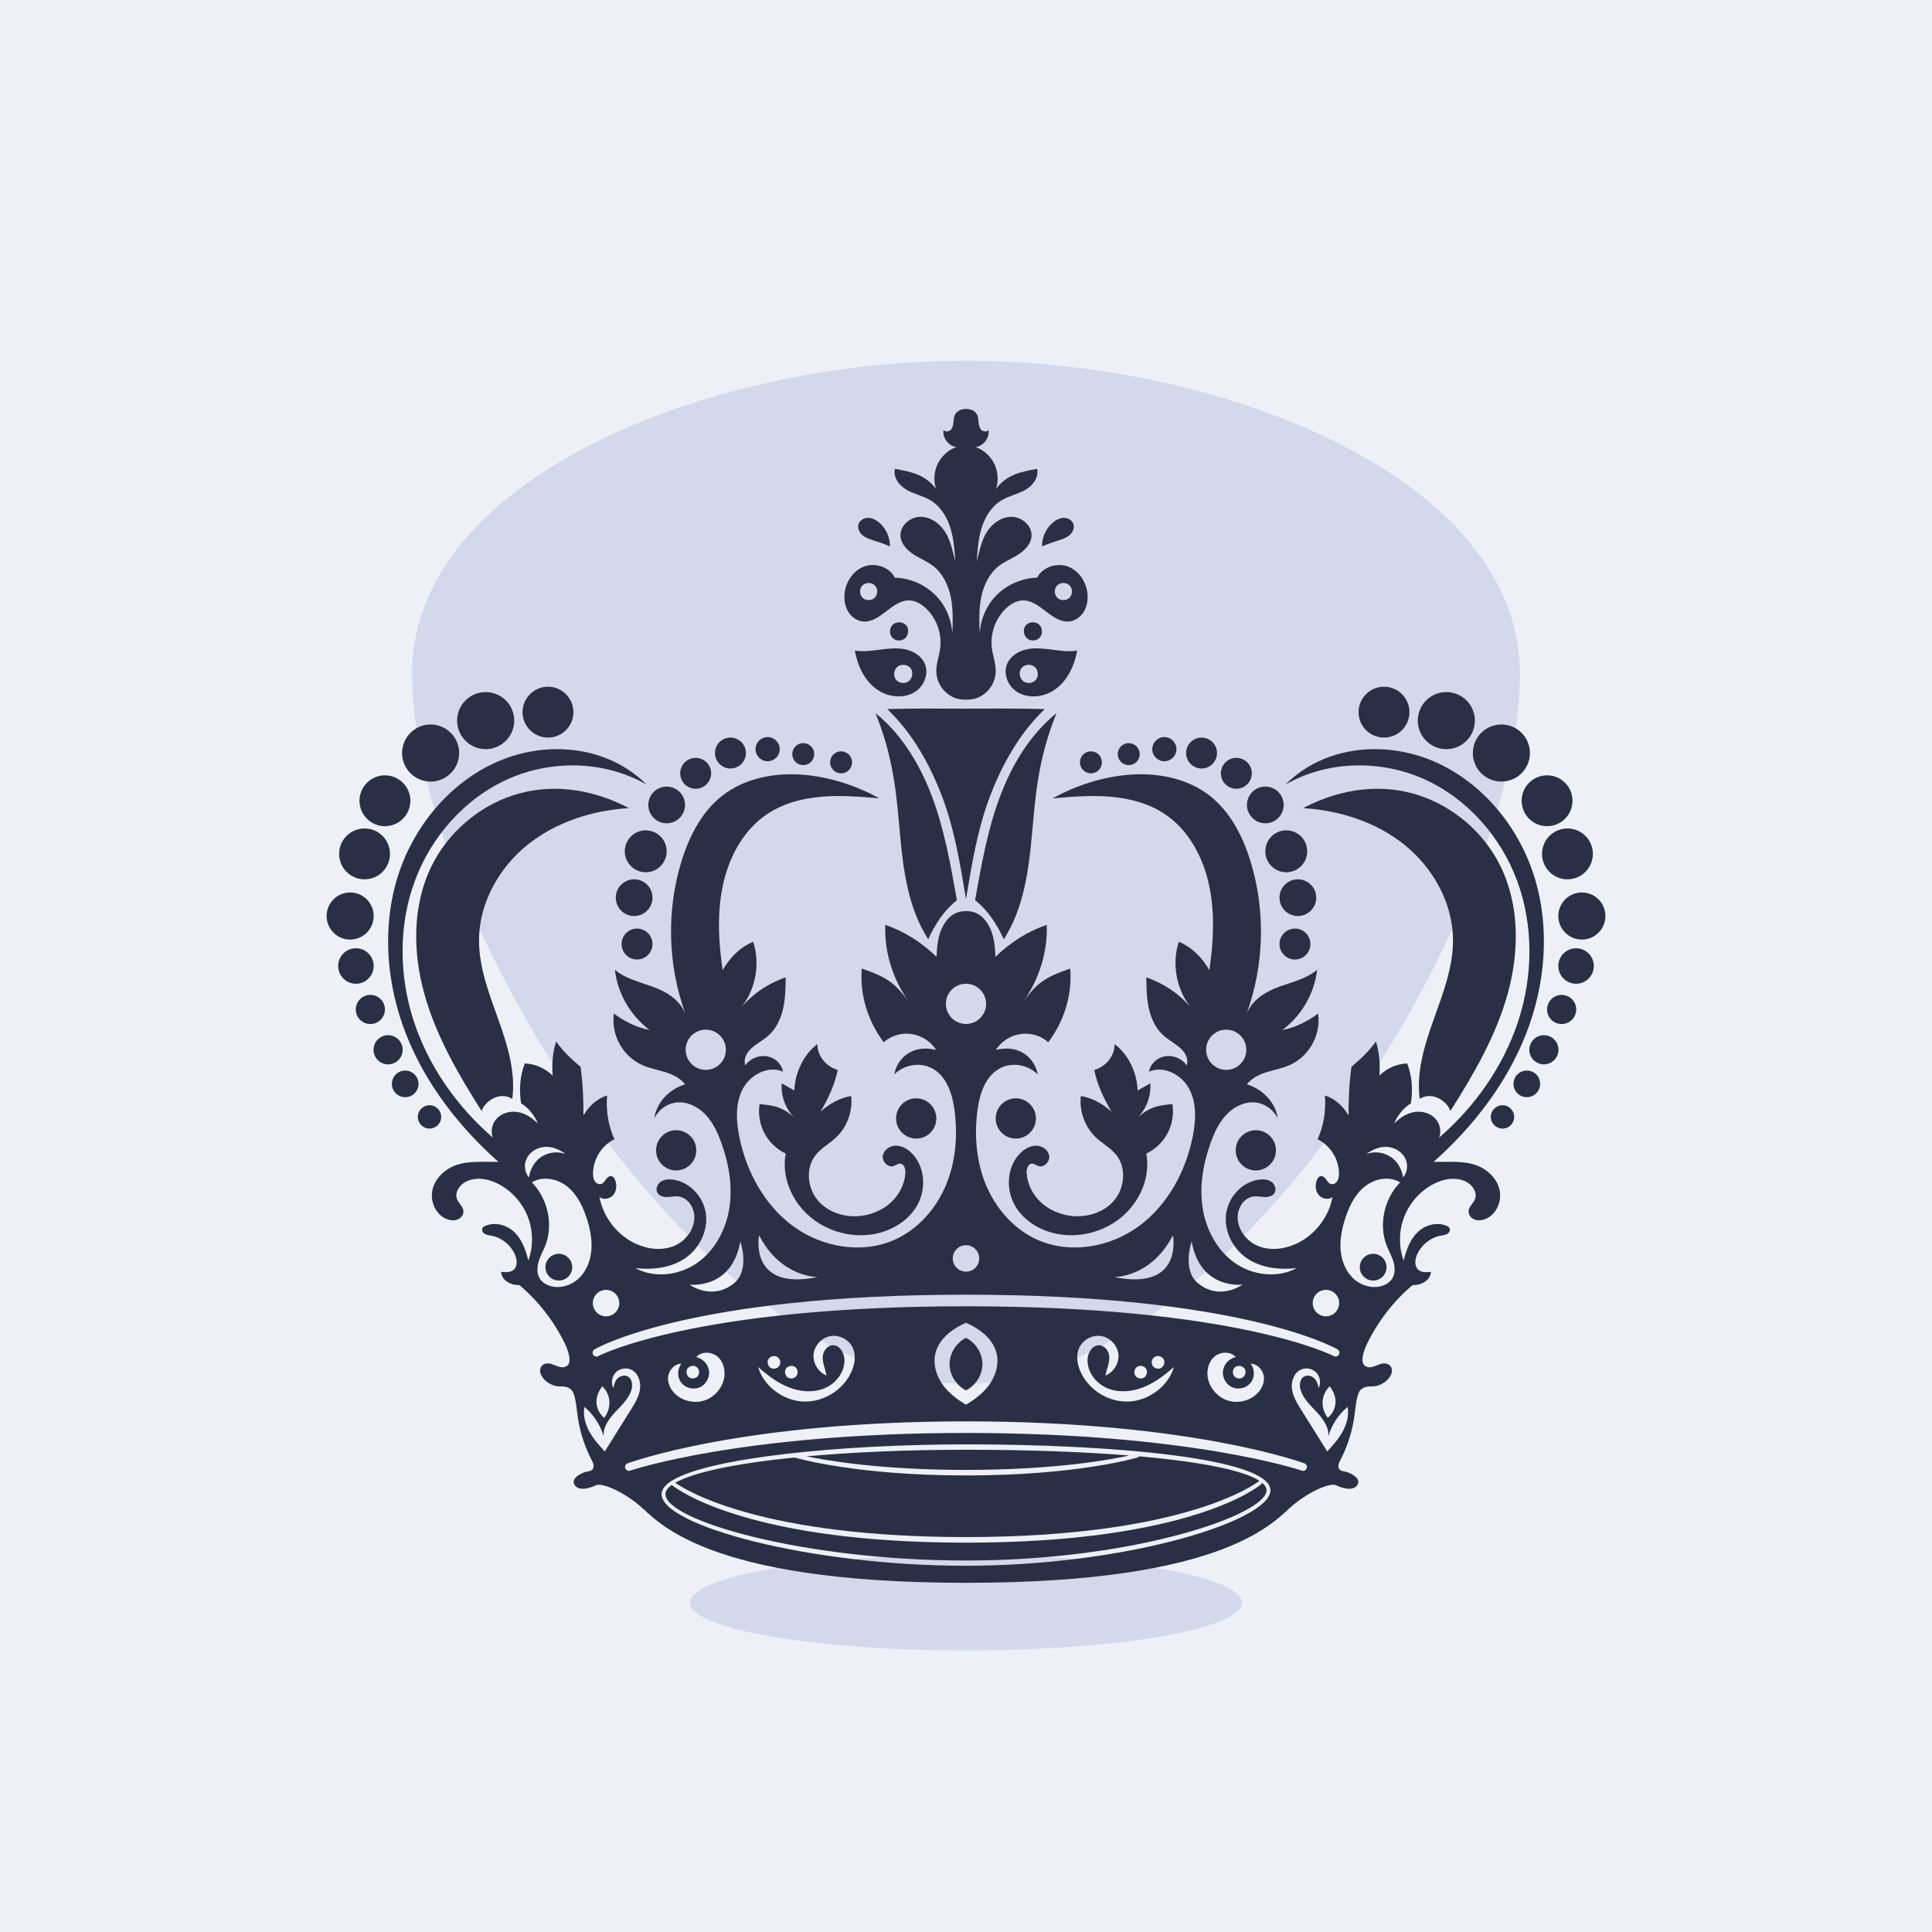 <?xml version="1.0" encoding="utf-8"?>
<!-- Generator: Adobe Illustrator 27.5.0, SVG Export Plug-In . SVG Version: 6.00 Build 0)  -->
<svg version="1.1" xmlns="http://www.w3.org/2000/svg" xmlns:xlink="http://www.w3.org/1999/xlink" x="0px" y="0px"
	 viewBox="0 0 500 500" style="enable-background:new 0 0 500 500;" xml:space="preserve">
<g id="BACKGROUND">
	<rect style="fill:#EDF0F7;" width="500" height="500"/>
</g>
<g id="OBJECTS">
	<ellipse style="fill:#D3D8EB;" cx="250" cy="414.761" rx="71.416" ry="12.369"/>
	<path style="fill:#D3D8EB;" d="M250,93.36c-67.954,0-143.357,31.053-143.357,80.922c0,63.739,76.215,183.838,143.357,183.838
		S393.356,238.02,393.356,174.281C393.356,124.412,317.954,93.36,250,93.36z"/>
	<g>
		<path style="fill:#292F44;" d="M226.574,184.552c6.928,5.612,11.659,13.564,14.751,21.927c3.094,8.362,4.667,17.196,6.322,26.486
			c-3.232,2.555-5.625,6.152-7.43,10.112c-5.152-7.993-6.45-17.806-7.307-27.277C232.053,206.329,231.442,196.574,226.574,184.552z"
			/>
		<path style="fill:#292F44;" d="M230.333,141.396c0.018-2.273-0.986-4.536-2.683-6.049c-0.811-0.723-1.819-1.293-2.906-1.322
			c-1.086-0.029-2.232,0.599-2.558,1.635c-0.321,1.019,0.214,2.152,1.028,2.843c0.815,0.691,1.861,1.034,2.879,1.357
			C227.112,140.183,228.159,140.516,230.333,141.396z"/>
		<path style="fill:#292F44;" d="M239.333,171.757c-0.866-2.001-2.946-3.269-5.08-3.714c-2.135-0.444-4.346-0.191-6.508,0.09
			c-2.163,0.281-4.36,0.586-6.513,0.24c1.011,5.641,3.979,9.815,8.075,11.285c2.539,0.911,5.542,0.776,7.748-0.778
			C239.261,177.327,240.405,174.233,239.333,171.757z M235.247,176.235c-0.944,0.8-2.532,0.657-3.326-0.292
			c-0.794-0.949-0.661-2.529,0.276-3.339c0.936-0.809,2.51-0.718,3.354,0.186C236.433,173.734,236.192,175.436,235.247,176.235z"/>
		<path style="fill:#292F44;" d="M234.483,161.79c-0.845-0.904-2.418-0.995-3.354-0.186c-0.937,0.81-1.07,2.39-0.276,3.339
			c0.794,0.949,2.382,1.092,3.326,0.292C235.124,164.436,235.365,162.734,234.483,161.79z"/>
		<circle style="fill:#292F44;" cx="174.995" cy="297.703" r="5.205"/>
		<circle style="fill:#292F44;" cx="144.628" cy="327.946" r="3.462"/>
		<path style="fill:#292F44;" d="M162.763,209.137c-9.47,0.581-18.951,3.596-26.326,9.566c-7.374,5.97-12.427,15.068-12.472,24.556
			c-0.033,7.062,2.587,13.826,4.962,20.475c2.376,6.651,4.571,13.655,3.655,20.656c-1.608-1.024-3.375-0.889-4.862-0.163
			c-1.489,0.726-2.683,2.035-3.074,3.3c-6.045-9.507-11.778-19.392-14.807-30.244c-3.031-10.852-3.144-22.882,1.786-33.013
			c4.226-8.687,12.106-15.523,21.302-18.483C142.123,202.827,152.511,203.784,162.763,209.137z"/>
		<circle style="fill:#292F44;" cx="164.865" cy="244.317" r="4"/>
		<circle style="fill:#292F44;" cx="180.038" cy="200.135" r="4"/>
		<circle style="fill:#292F44;" cx="189.038" cy="194.885" r="4"/>
		<path style="fill:#292F44;" d="M214.828,197.29c0-1.571,1.273-2.844,2.845-2.844c1.571,0,2.844,1.273,2.844,2.844
			s-1.273,2.845-2.844,2.845C216.101,200.135,214.828,198.861,214.828,197.29z"/>
		<circle style="fill:#292F44;" cx="198.663" cy="193.881" r="3.125"/>
		<path style="fill:#292F44;" d="M205.038,195.165c0-1.571,1.273-2.844,2.845-2.844c1.571,0,2.844,1.273,2.844,2.844
			s-1.273,2.845-2.844,2.845C206.311,198.01,205.038,196.736,205.038,195.165z"/>
		<circle style="fill:#292F44;" cx="164.115" cy="232.317" r="4.75"/>
		<circle style="fill:#292F44;" cx="172.537" cy="208.317" r="4.75"/>
		<path style="fill:#292F44;" d="M161.692,220.317c0-2.995,2.428-5.422,5.422-5.422c2.995,0,5.423,2.427,5.423,5.422
			s-2.428,5.422-5.423,5.422C164.12,225.739,161.692,223.312,161.692,220.317z"/>
		<path style="fill:#292F44;" d="M87.522,250c0-2.536,2.056-4.592,4.593-4.592c2.536,0,4.592,2.056,4.592,4.592
			s-2.056,4.593-4.592,4.593C89.578,254.593,87.522,252.536,87.522,250z"/>
		<path style="fill:#292F44;" d="M84.522,237.067c0-3.365,2.728-6.093,6.093-6.093c3.365,0,6.092,2.728,6.092,6.093
			s-2.727,6.092-6.092,6.092C87.25,243.159,84.522,240.432,84.522,237.067z"/>
		<circle style="fill:#292F44;" cx="94.347" cy="220.987" r="6.58"/>
		<circle style="fill:#292F44;" cx="99.619" cy="207.237" r="6.58"/>
		<circle style="fill:#292F44;" cx="141.818" cy="184.305" r="6.58"/>
		<circle style="fill:#292F44;" cx="111.442" cy="194.885" r="7.386"/>
		<circle style="fill:#292F44;" cx="125.692" cy="186.495" r="7.386"/>
		<circle style="fill:#292F44;" cx="95.846" cy="261.25" r="3.772"/>
		<circle style="fill:#292F44;" cx="100.439" cy="271.68" r="3.772"/>
		<path style="fill:#292F44;" d="M101.417,280.507c0-1.903,1.542-3.446,3.445-3.446s3.446,1.543,3.446,3.446
			c0,1.902-1.543,3.445-3.446,3.445S101.417,282.409,101.417,280.507z"/>
		<path style="fill:#292F44;" d="M108.137,289.053c0-1.67,1.353-3.022,3.022-3.022s3.023,1.352,3.023,3.022
			c0,1.669-1.354,3.022-3.023,3.022S108.137,290.722,108.137,289.053z"/>
		<circle style="fill:#292F44;" cx="237.11" cy="289.453" r="5.205"/>
		<path style="fill:#292F44;" d="M212.346,287.703c2.304-2.13,5.208-3.603,7.927-4.055c0.458,3.954-1.066,8.089-3.98,10.801
			c-1.675,1.558-3.77,2.669-5.194,4.458c-2.663,3.346-2.191,8.573,0.597,11.816c2.788,3.242,7.43,4.542,11.654,3.875
			c2.763-0.437,5.422-1.662,7.435-3.604c2.013-1.941,3.347-4.613,3.524-7.405c0.065-1.039-0.316-2.397-1.357-2.444
			c-0.596-0.026-1.096,0.424-1.662,0.614c-1.459,0.49-3.039-1.109-2.82-2.632c0.219-1.524,1.791-2.604,3.33-2.627
			c1.539-0.025,2.983,0.805,4.087,1.878c3.477,3.383,3.887,9.21,1.54,13.457c-2.347,4.246-6.995,6.917-11.793,7.634
			c-5.886,0.88-12.128-1.025-16.521-5.039c-4.393-4.015-6.85-10.06-5.776-15.884c-2.337-1.111-4.3-2.994-5.506-5.284
			c-1.206-2.29-1.649-4.974-1.242-7.53c1.569,0.159,3.152,0.32,4.648,0.818c1.495,0.497,2.917,1.367,4.383,2.747
			c-2.323-2.307-3.566-5.657-3.31-8.921c0.988,0.556,1.975,1.111,3.267,1.844c0.178-4.757,2.474-9.395,5.971-12.007
			c-0.057,2.939,2.123,5.772,5.26,6.705C216.066,280.527,214.532,283.972,212.346,287.703z"/>
		<path style="fill:#292F44;" d="M273.426,184.552c-6.928,5.612-11.659,13.564-14.751,21.927
			c-3.094,8.362-4.667,17.196-6.322,26.486c3.232,2.555,5.625,6.152,7.43,10.112c5.152-7.993,6.45-17.806,7.307-27.277
			C267.947,206.329,268.558,196.574,273.426,184.552z"/>
		<path style="fill:#292F44;" d="M250,183.395c7.783,0,12.682-0.093,20.391,0.11c-6.439,6.13-11.023,14.225-14.243,22.738
			c-3.221,8.513-4.64,17.465-6.148,26.441c-1.508-8.976-2.927-17.928-6.148-26.441c-3.22-8.513-7.804-16.608-14.243-22.738
			C237.318,183.302,242.217,183.395,250,183.395z"/>
		<path style="fill:#292F44;" d="M269.667,141.396c-0.018-2.273,0.986-4.536,2.683-6.049c0.811-0.723,1.819-1.293,2.906-1.322
			c1.086-0.029,2.232,0.599,2.558,1.635c0.321,1.019-0.214,2.152-1.028,2.843c-0.815,0.691-1.861,1.034-2.879,1.357
			C272.888,140.183,271.841,140.516,269.667,141.396z"/>
		<path style="fill:#292F44;" d="M272.255,168.133c-2.162-0.281-4.373-0.534-6.508-0.09c-2.134,0.445-4.214,1.713-5.08,3.714
			c-1.072,2.476,0.072,5.57,2.278,7.123c2.206,1.554,5.209,1.689,7.748,0.778c4.096-1.47,7.064-5.644,8.075-11.285
			C276.615,168.719,274.418,168.414,272.255,168.133z M268.079,175.943c-0.794,0.949-2.382,1.092-3.326,0.292
			c-0.945-0.799-1.186-2.501-0.304-3.445c0.844-0.904,2.418-0.995,3.354-0.186C268.74,173.414,268.873,174.994,268.079,175.943z"/>
		<path style="fill:#292F44;" d="M265.517,161.79c0.845-0.904,2.418-0.995,3.354-0.186c0.937,0.81,1.07,2.39,0.276,3.339
			c-0.794,0.949-2.382,1.092-3.326,0.292C264.876,164.436,264.635,162.734,265.517,161.79z"/>
		<circle style="fill:#292F44;" cx="325.005" cy="297.703" r="5.205"/>
		<circle style="fill:#292F44;" cx="355.372" cy="327.946" r="3.462"/>
		<path style="fill:#292F44;" d="M337.237,209.137c9.47,0.581,18.951,3.596,26.326,9.566c7.374,5.97,12.427,15.068,12.472,24.556
			c0.033,7.062-2.587,13.826-4.962,20.475c-2.376,6.651-4.571,13.655-3.655,20.656c1.608-1.024,3.375-0.889,4.862-0.163
			c1.489,0.726,2.683,2.035,3.074,3.3c6.045-9.507,11.778-19.392,14.807-30.244c3.031-10.852,3.144-22.882-1.786-33.013
			c-4.226-8.687-12.106-15.523-21.302-18.483C357.877,202.827,347.489,203.784,337.237,209.137z"/>
		<circle style="fill:#292F44;" cx="335.135" cy="244.317" r="4"/>
		<circle style="fill:#292F44;" cx="319.962" cy="200.135" r="4"/>
		<circle style="fill:#292F44;" cx="310.962" cy="194.885" r="4"/>
		<path style="fill:#292F44;" d="M285.172,197.29c0-1.571-1.273-2.844-2.845-2.844c-1.571,0-2.844,1.273-2.844,2.844
			s1.273,2.845,2.844,2.845C283.899,200.135,285.172,198.861,285.172,197.29z"/>
		<circle style="fill:#292F44;" cx="301.337" cy="193.881" r="3.125"/>
		<path style="fill:#292F44;" d="M294.962,195.165c0-1.571-1.273-2.844-2.845-2.844c-1.571,0-2.844,1.273-2.844,2.844
			s1.273,2.845,2.844,2.845C293.689,198.01,294.962,196.736,294.962,195.165z"/>
		<circle style="fill:#292F44;" cx="335.885" cy="232.317" r="4.75"/>
		<circle style="fill:#292F44;" cx="327.463" cy="208.317" r="4.75"/>
		<path style="fill:#292F44;" d="M338.308,220.317c0-2.995-2.428-5.422-5.422-5.422c-2.995,0-5.423,2.427-5.423,5.422
			s2.428,5.422,5.423,5.422C335.88,225.739,338.308,223.312,338.308,220.317z"/>
		<path style="fill:#292F44;" d="M412.478,250c0-2.536-2.056-4.592-4.593-4.592c-2.536,0-4.592,2.056-4.592,4.592
			s2.056,4.593,4.592,4.593C410.422,254.593,412.478,252.536,412.478,250z"/>
		<path style="fill:#292F44;" d="M415.478,237.067c0-3.365-2.728-6.093-6.093-6.093c-3.365,0-6.092,2.728-6.092,6.093
			s2.727,6.092,6.092,6.092C412.75,243.159,415.478,240.432,415.478,237.067z"/>
		<circle style="fill:#292F44;" cx="405.653" cy="220.987" r="6.58"/>
		<circle style="fill:#292F44;" cx="400.381" cy="207.237" r="6.58"/>
		<circle style="fill:#292F44;" cx="358.182" cy="184.305" r="6.58"/>
		<path style="fill:#292F44;" d="M250.087,359.786c2.446-1.275,4.15-3.947,4.163-6.719c0.013-2.828-1.734-5.569-4.248-6.835h-0.004
			c-2.514,1.266-4.262,4.007-4.248,6.835c0.013,2.772,1.717,5.444,4.163,6.719"/>
		<circle style="fill:#292F44;" cx="388.558" cy="194.885" r="7.386"/>
		<circle style="fill:#292F44;" cx="374.308" cy="186.495" r="7.386"/>
		<circle style="fill:#292F44;" cx="404.154" cy="261.25" r="3.772"/>
		<circle style="fill:#292F44;" cx="399.561" cy="271.68" r="3.772"/>
		<path style="fill:#292F44;" d="M398.583,280.507c0-1.903-1.542-3.446-3.445-3.446c-1.903,0-3.446,1.543-3.446,3.446
			c0,1.902,1.543,3.445,3.446,3.445C397.041,283.952,398.583,282.409,398.583,280.507z"/>
		<path style="fill:#292F44;" d="M391.863,289.053c0-1.67-1.353-3.022-3.022-3.022s-3.023,1.352-3.023,3.022
			c0,1.669,1.354,3.022,3.023,3.022S391.863,290.722,391.863,289.053z"/>
		<circle style="fill:#292F44;" cx="262.89" cy="289.453" r="5.205"/>
		<path style="fill:#292F44;" d="M287.654,287.703c-2.304-2.13-5.208-3.603-7.927-4.055c-0.458,3.954,1.066,8.089,3.98,10.801
			c1.675,1.558,3.77,2.669,5.194,4.458c2.663,3.346,2.191,8.573-0.597,11.816c-2.788,3.242-7.43,4.542-11.654,3.875
			c-2.763-0.437-5.422-1.662-7.435-3.604c-2.013-1.941-3.347-4.613-3.524-7.405c-0.065-1.039,0.316-2.397,1.357-2.444
			c0.596-0.026,1.096,0.424,1.662,0.614c1.459,0.49,3.039-1.109,2.82-2.632c-0.219-1.524-1.791-2.604-3.33-2.627
			c-1.539-0.025-2.983,0.805-4.087,1.878c-3.477,3.383-3.887,9.21-1.54,13.457c2.347,4.246,6.995,6.917,11.793,7.634
			c5.886,0.88,12.128-1.025,16.521-5.039c4.393-4.015,6.85-10.06,5.776-15.884c2.337-1.111,4.3-2.994,5.506-5.284
			c1.206-2.29,1.649-4.974,1.242-7.53c-1.569,0.159-3.152,0.32-4.648,0.818c-1.495,0.497-2.917,1.367-4.383,2.747
			c2.323-2.307,3.566-5.657,3.31-8.921c-0.988,0.556-1.975,1.111-3.267,1.844c-0.178-4.757-2.474-9.395-5.971-12.007
			c0.057,2.939-2.123,5.772-5.26,6.705C283.934,280.527,285.468,283.972,287.654,287.703z"/>
		<path style="fill:#292F44;" d="M281.452,153.836c-0.23-3.103-2.172-6.139-5.09-7.222c-2.917-1.083-6.644,0.187-7.933,2.889
			c-3.71,0.093-7.368,1.582-10.087,4.106c-2.72,2.525-4.476,6.062-4.81,10.299c-0.109-3.137-0.216-6.31,0.41-9.386
			s2.064-6.095,4.537-8.029c1.568-1.225,3.461-1.955,5.132-3.034c1.67-1.08,3.201-2.697,3.345-4.681
			c0.193-2.653-2.404-4.966-5.064-5.024c-2.659-0.058-5.112,1.7-6.519,3.958c-1.407,2.258-1.927,4.951-2.598,7.648
			c0.193-2.96,0.392-5.953,1.281-8.783c0.889-2.829,2.552-5.523,5.084-7.067c1.895-1.157,4.146-1.602,6.093-2.669
			c1.947-1.068,3.665-3.165,3.174-5.498c-1.942,0.344-3.9,0.693-5.73,1.428c-1.83,0.735-3.547,1.895-4.916,3.761
			c0.703-2.152,0.52-4.579-0.498-6.601c-1.018-2.021-2.859-3.613-4.829-4.239c2.068-0.203,3.721-2.369,3.371-4.418
			c-0.393,0.553-1.301,0.488-1.796,0.026c-0.496-0.463-0.667-1.174-0.742-1.848c-0.076-0.673-0.068-1.378-0.345-1.997
			c-0.552-1.232-1.873-1.624-2.922-1.624c-1.049,0-2.37,0.391-2.922,1.624c-0.277,0.619-0.269,1.324-0.345,1.997
			c-0.075,0.674-0.246,1.385-0.742,1.848c-0.495,0.462-1.403,0.527-1.796-0.026c-0.35,2.049,1.303,4.215,3.371,4.418
			c-1.97,0.626-3.811,2.218-4.829,4.239c-1.018,2.022-1.201,4.449-0.498,6.601c-1.369-1.866-3.086-3.026-4.916-3.761
			s-3.788-1.084-5.73-1.428c-0.491,2.333,1.227,4.43,3.174,5.498c1.947,1.067,4.198,1.512,6.093,2.669
			c2.532,1.544,4.195,4.238,5.084,7.067c0.889,2.83,1.088,5.823,1.281,8.783c-0.671-2.697-1.191-5.39-2.598-7.648
			c-1.407-2.258-3.86-4.016-6.519-3.958c-2.66,0.058-5.257,2.371-5.064,5.024c0.144,1.984,1.675,3.601,3.345,4.681
			c1.671,1.079,3.564,1.809,5.132,3.034c2.473,1.934,3.911,4.953,4.537,8.029c0.626,3.076,0.519,6.249,0.41,9.386
			c-0.334-4.237-2.09-7.774-4.81-10.299c-2.719-2.524-6.377-4.013-10.087-4.106c-1.289-2.702-5.016-3.972-7.933-2.889
			c-2.918,1.083-4.86,4.119-5.09,7.222c-0.114,1.541,0.157,3.138,0.958,4.459c0.8,1.322,2.166,2.334,3.699,2.525
			c4.535,0.564,7.645-5.636,12.21-5.432c1.593,0.072,3.051,0.955,4.213,2.047c2.76,2.598,4.175,6.555,3.687,10.313
			c-0.267,2.057-1.065,4.053-1,6.125c0.066,2.128,1.098,4.206,2.753,5.544c1.655,1.339,3.084,1.659,4.932,1.659
			c1.848,0,3.277-0.32,4.932-1.659c1.655-1.338,2.687-3.416,2.753-5.544c0.065-2.072-0.733-4.068-1-6.125
			c-0.488-3.758,0.927-7.715,3.687-10.313c1.162-1.092,2.62-1.975,4.213-2.047c4.565-0.204,7.675,5.996,12.21,5.432
			c1.533-0.191,2.899-1.203,3.699-2.525C281.295,156.974,281.566,155.377,281.452,153.836z M226.434,154.641
			c-0.798,0.844-2.283,0.902-3.145,0.124c-0.863-0.778-0.956-2.261-0.198-3.142c0.758-0.88,2.238-1.008,3.136-0.271
			C227.288,152.223,227.232,153.798,226.434,154.641z M276.711,154.766c-0.862,0.778-2.347,0.72-3.145-0.124
			c-0.798-0.844-0.854-2.418,0.207-3.289c0.898-0.737,2.378-0.609,3.136,0.271C277.667,152.505,277.574,153.988,276.711,154.766z"/>
		<g>
			<path style="fill:#292F44;" d="M394.931,267.59c5.016-12.794,6.252-27.253,2.239-40.395
				c-4.014-13.143-13.531-24.761-26.16-30.178c-12.628-5.417-28.215-4.066-38.323,6.017c10.695-6.152,24.352-6.477,35.64-1.499
				c11.288,4.978,20.101,14.964,24.351,26.546c4.25,11.583,4.058,24.606,0.193,36.322c-3.864,11.717-11.28,22.127-20.452,30.032
				c0.749-1.728,0.178-3.872-1.186-5.17c-1.365-1.297-3.392-1.776-5.247-1.461c-1.857,0.314-3.54,1.356-5.19,2.962
				c0.911-2.191,2.499-4.094,4.345-5.22c0.498-3.433,0.379-6.954-0.968-10.323c-2.599,0.091-5.151,1.163-7.198,3.134
				c0.261-3.009-0.044-6.067-0.888-8.828c-1.617,2.285-3.617,4.297-6.332,6.569c-0.583,4.22-0.767,8.497-0.765,12.542
				c-1.433-2.415-3.61-4.381-6.108-5.126c0.333,3.957-0.358,7.997-1.888,11.315c3.325,1.629,5.565,5.26,5.531,8.962
				c-0.007,0.668-0.092,1.365-0.463,1.92c-0.372,0.555-1.101,0.917-1.727,0.684c-0.527-0.197-0.833-0.727-1.16-1.184
				c-0.326-0.457-0.812-0.912-1.367-0.827c-0.521,0.079-0.851,0.601-1.03,1.097c-0.463,1.278-0.348,2.829,0.556,3.843
				c0.904,1.016,2.664,1.247,3.526,0.447c-0.968,5.303-4.685,10.026-9.612,12.212c-3.125,1.387-6.83,1.753-9.948,0.352
				c-3.117-1.401-5.413-4.798-4.94-8.184c0.303-2.18,1.949-4.291,4.139-4.521c0.938-0.1,1.876,0.141,2.819,0.169
				c0.941,0.028,1.994-0.226,2.501-1.02c0.602-0.943,0.124-2.291-0.792-2.931c-0.916-0.641-2.121-0.71-3.228-0.556
				c-4.374,0.607-7.943,4.547-8.494,8.928c-0.552,4.381,1.722,8.895,5.357,11.401c3.636,2.506,8.437,3.069,12.897,2.577
				c-4.981,2.699-11.449,1.876-16.065-1.408c-4.616-3.283-7.441-8.716-8.278-14.318c-0.837-5.603,0.17-11.361,2.087-16.691
				c0.894-2.487,2.01-4.944,3.754-6.929c1.744-1.987,4.195-3.468,6.836-3.572c2.641-0.103,5.402,1.39,6.772,4.142
				c-0.53-4.004-3.763-7.507-7.963-8.792c1.224-1.625,3.167-2.547,5.11-3.155c1.942-0.608,3.968-0.967,5.837-1.775
				c4.976-2.15,8.28-7.661,7.479-13.397c-2.759,2.076-5.918,3.618-9.238,4.273c4.863-3.71,8.258-9.295,8.975-15.589
				c-2.736,2.307-6.374,3.14-9.74,4.356c-3.366,1.217-6.848,3.181-8.456,6.859c4.505-12.458,4.876-26.372,1.04-39.052
				c-1.997-6.598-5.274-13.073-10.726-17.291c-5.713-4.42-13.289-5.903-20.493-5.379c-7.203,0.523-14.139,2.888-20.098,6.133
				c4.983-0.423,9.994-0.846,14.976-0.424c4.983,0.421,9.983,1.734,14.134,4.523c6.211,4.173,9.956,11.314,11.468,18.643
				c1.512,7.329,1.023,14.913,0.006,21.709c-1.812-3.166-4.415-5.875-7.898-7.328c-1.949,5.891-0.51,12.778,3.403,17.373
				c-2.947-3.625-6.894-6.428-11.815-8.178c0.032,2.673,0.068,5.367,0.641,7.978c0.573,2.612,1.729,5.165,3.697,6.975
				c1.288,1.184,2.868,2.006,4.206,3.132c1.339,1.127,2.476,2.722,1.918,4.702c-1.188-1.694-3.35-2.649-5.402-2.385
				c-2.051,0.264-3.902,1.734-4.377,4.015c3.806-1.703,8.495,0.784,10.434,4.475c1.938,3.693,1.721,8.142,0.912,12.233
				c-1.797,9.092-6.501,17.815-13.975,23.295c-7.473,5.48-17.847,7.282-26.298,3.479c-5.996-2.698-10.646-7.974-13.2-14.032
				c-2.554-6.059-3.111-12.842-2.269-19.362c0.536-4.146,1.921-8.634,5.508-10.78c3.04-1.818,7.274-1.333,10.089,1.369
				c-0.377-2.215-1.734-4.246-3.636-5.443c-1.902-1.197-4.32-1.542-7.191-0.868c1.398-2.172,3.753-3.702,6.306-4.099
				c2.552-0.396,5.26,0.348,7.266,2.116c4.003-5.346,6.226-12.002,5.678-19.064c-2.639,0.931-5.325,1.887-7.559,3.571
				c-1.732,1.307-3.122,3.009-4.528,4.912c4.036-5.741,6.269-12.727,6.002-19.781c-4.836,1.63-9.278,4.416-13.285,8.264
				c-0.075-2.904-0.387-5.921-1.893-8.406c-1.505-2.485-3.358-3.434-5.71-3.434c-2.353,0-4.205,0.949-5.71,3.434
				c-1.506,2.485-1.818,5.502-1.893,8.406c-4.007-3.848-8.449-6.634-13.285-8.264c-0.267,7.054,1.966,14.04,6.002,19.781
				c-1.407-1.902-2.796-3.604-4.528-4.912c-2.234-1.684-4.92-2.64-7.559-3.571c-0.548,7.062,1.675,13.718,5.678,19.064
				c2.006-1.768,4.714-2.512,7.266-2.116c2.553,0.397,4.908,1.927,6.306,4.099c-2.871-0.674-5.289-0.329-7.191,0.868
				c-1.902,1.197-3.259,3.228-3.636,5.443c2.815-2.702,7.049-3.187,10.089-1.369c3.587,2.146,4.972,6.634,5.508,10.78
				c0.842,6.52,0.285,13.303-2.269,19.362c-2.554,6.058-7.204,11.334-13.2,14.032c-8.451,3.803-18.825,2.001-26.298-3.479
				c-7.474-5.48-12.178-14.203-13.975-23.295c-0.809-4.091-1.026-8.54,0.912-12.233c1.939-3.691,6.628-6.178,10.434-4.475
				c-0.475-2.281-2.326-3.751-4.377-4.015c-2.052-0.264-4.214,0.691-5.402,2.385c-0.558-1.98,0.579-3.575,1.918-4.702
				c1.338-1.126,2.918-1.948,4.206-3.132c1.968-1.81,3.124-4.363,3.697-6.975c0.573-2.611,0.609-5.305,0.641-7.978
				c-4.921,1.75-8.868,4.553-11.815,8.178c3.913-4.595,5.352-11.482,3.403-17.373c-3.483,1.453-6.086,4.162-7.898,7.328
				c-1.017-6.796-1.506-14.38,0.006-21.709c1.512-7.329,5.257-14.47,11.468-18.643c4.151-2.789,9.151-4.102,14.134-4.523
				c4.982-0.422,9.993,0.001,14.976,0.424c-5.959-3.245-12.895-5.61-20.098-6.133c-7.204-0.524-14.78,0.959-20.493,5.379
				c-5.452,4.218-8.729,10.693-10.726,17.291c-3.836,12.68-3.465,26.594,1.04,39.052c-1.608-3.678-5.09-5.642-8.456-6.859
				c-3.366-1.216-7.004-2.049-9.74-4.356c0.717,6.294,4.112,11.879,8.975,15.589c-3.32-0.655-6.479-2.197-9.238-4.273
				c-0.801,5.736,2.503,11.247,7.479,13.397c1.869,0.808,3.895,1.167,5.837,1.775c1.943,0.608,3.886,1.53,5.11,3.155
				c-4.2,1.285-7.433,4.788-7.963,8.792c1.37-2.752,4.131-4.245,6.772-4.142c2.641,0.104,5.092,1.585,6.836,3.572
				c1.744,1.985,2.86,4.442,3.754,6.929c1.917,5.33,2.924,11.088,2.087,16.691c-0.837,5.602-3.662,11.035-8.278,14.318
				c-4.616,3.284-11.084,4.107-16.065,1.408c4.46,0.492,9.261-0.071,12.897-2.577c3.635-2.506,5.909-7.02,5.357-11.401
				c-0.551-4.381-4.12-8.321-8.494-8.928c-1.107-0.154-2.312-0.085-3.228,0.556c-0.916,0.64-1.394,1.988-0.792,2.931
				c0.507,0.794,1.56,1.048,2.501,1.02c0.943-0.028,1.881-0.269,2.819-0.169c2.19,0.23,3.836,2.341,4.139,4.521
				c0.473,3.386-1.823,6.783-4.94,8.184c-3.118,1.401-6.823,1.035-9.948-0.352c-4.927-2.186-8.644-6.909-9.612-12.212
				c0.862,0.8,2.622,0.569,3.526-0.447c0.904-1.014,1.019-2.565,0.556-3.843c-0.179-0.496-0.509-1.018-1.03-1.097
				c-0.555-0.085-1.041,0.37-1.367,0.827c-0.327,0.457-0.633,0.987-1.16,1.184c-0.626,0.233-1.355-0.129-1.727-0.684
				c-0.371-0.555-0.456-1.252-0.463-1.92c-0.034-3.702,2.206-7.333,5.531-8.962c-1.53-3.318-2.221-7.358-1.888-11.315
				c-2.498,0.745-4.675,2.711-6.108,5.126c0.002-4.045-0.182-8.322-0.765-12.542c-2.715-2.272-4.715-4.284-6.332-6.569
				c-0.844,2.761-1.149,5.819-0.888,8.828c-2.047-1.971-4.599-3.043-7.198-3.134c-1.347,3.369-1.466,6.89-0.968,10.323
				c1.846,1.126,3.434,3.029,4.345,5.22c-1.65-1.606-3.333-2.648-5.19-2.962c-1.855-0.315-3.882,0.164-5.247,1.461
				c-1.364,1.298-1.935,3.442-1.186,5.17c-9.172-7.905-16.588-18.315-20.452-30.032c-3.865-11.716-4.057-24.739,0.193-36.322
				c4.25-11.582,13.063-21.568,24.351-26.546s24.945-4.653,35.64,1.499c-10.108-10.083-25.695-11.434-38.323-6.017
				c-12.629,5.417-22.146,17.035-26.16,30.178c-4.013,13.142-2.777,27.601,2.239,40.395c5.017,12.793,13.651,23.978,23.926,33.102
				c-4.6,0.003-7.859-0.215-10.819,0.79c-2.96,1.005-5.56,3.391-6.252,6.44c-0.692,3.049,0.917,6.617,3.871,7.641
				c0.872,0.302,1.858,0.376,2.704,0.009s1.502-1.244,1.431-2.164c-0.092-1.188-1.253-2.004-1.669-3.122
				c-0.615-1.652,0.594-3.499,2.134-4.358c2.709-1.512,6.169-0.863,8.888,0.632c3.347,1.838,6.005,4.898,7.358,8.468
				c1.353,3.572,1.391,7.624,0.103,11.219c-0.681-2.67-1.625-5.416-3.569-7.312c-1.945-1.897-4.994-2.769-7.497-1.716
				c-0.337,0.141-0.683,0.338-0.835,0.67c-0.235,0.515,0.116,1.138,0.603,1.428c0.486,0.289,1.071,0.342,1.629,0.446
				c2.735,0.506,5.16,2.458,6.237,5.022c0.533,1.266,0.661,2.929-0.374,3.831c-0.855,0.745-2.131,0.657-3.258,0.526
				c0.104,2.155,2.413,3.508,4.732,3.43c4.949,4.137,9.135,9.567,12.021,15.652c0.91,2.148,1.498,4.548,0.249,5.293
				c-1.099,0.615-1.695,0.355-3.692-0.43c-2.739-1.076-4.528,1.556-2.022,4.032c1.17,1.156,2.766,1.735,4.109,1.688l-0.015,0.014
				c1.18-0.141,2.871,0.362,3.298,1.644c0.66,1.595,0.832,3.766,1.093,5.756c0.547,4.172,1.855,8.24,3.825,11.959l-0.006,0.003
				c0.608,1.099,0.57,2.369-1.02,2.589c-1.59,0.22-4.46,1.711-3.652,3.326c1.011,2.022,4.158,1.011,5.592,0.293
				c1.435-0.717,6.506,1.304,11.136,5.087c4.63,3.783,16.217,20.152,84.674,20.152s80.043-16.37,84.674-20.152
				c4.63-3.783,9.701-5.804,11.136-5.087c1.435,0.717,4.582,1.728,5.592-0.293c0.807-1.615-2.063-3.106-3.652-3.326
				c-1.59-0.22-1.628-1.489-1.02-2.589l-0.006-0.003c1.97-3.718,3.277-7.787,3.824-11.959c0.261-1.99,0.433-4.161,1.093-5.756
				c0.428-1.282,2.119-1.784,3.298-1.644l-0.015-0.014c1.342,0.048,2.939-0.532,4.109-1.688c2.506-2.476,0.717-5.108-2.022-4.032
				c-1.997,0.785-2.593,1.045-3.692,0.43c-1.249-0.745-0.662-3.145,0.249-5.293c2.886-6.084,7.072-11.515,12.021-15.652
				c2.319,0.078,4.628-1.275,4.732-3.43c-1.127,0.131-2.403,0.219-3.258-0.526c-1.035-0.902-0.907-2.565-0.374-3.831
				c1.077-2.564,3.502-4.516,6.237-5.022c0.558-0.104,1.143-0.157,1.629-0.446c0.487-0.29,0.838-0.913,0.603-1.428
				c-0.152-0.332-0.498-0.529-0.835-0.67c-2.503-1.053-5.552-0.181-7.497,1.716c-1.944,1.896-2.888,4.642-3.569,7.312
				c-1.288-3.595-1.25-7.647,0.103-11.219c1.353-3.57,4.011-6.63,7.358-8.468c2.719-1.495,6.179-2.144,8.888-0.632
				c1.54,0.859,2.749,2.706,2.134,4.358c-0.416,1.118-1.577,1.934-1.669,3.122c-0.071,0.92,0.585,1.797,1.431,2.164
				s1.832,0.293,2.704-0.009c2.954-1.024,4.563-4.592,3.871-7.641c-0.692-3.049-3.292-5.435-6.252-6.44s-6.219-0.787-10.819-0.79
				C381.28,291.568,389.914,280.383,394.931,267.59z M317.346,266.475c2.875,0,5.205,2.33,5.205,5.205s-2.33,5.205-5.205,5.205
				s-5.205-2.33-5.205-5.205S314.471,266.475,317.346,266.475z M182.654,276.885c-2.875,0-5.205-2.33-5.205-5.205
				s2.33-5.205,5.205-5.205s5.205,2.33,5.205,5.205S185.529,276.885,182.654,276.885z M343.152,333.815
				c1.891,0,3.424,1.533,3.424,3.424s-1.533,3.424-3.424,3.424s-3.424-1.533-3.424-3.424S341.261,333.815,343.152,333.815z
				 M308.409,321.292c2.197,12.593,13.161,11.161,13.161,11.161s-5.704,4.239-11.406-0.238
				C305.749,328.748,308.409,321.292,308.409,321.292z M303.558,319.68c0,0,2.811,14.526-15.189,10.809
				C288.37,330.489,297.91,330.687,303.558,319.68z M244.795,259.798c0-2.875,2.33-5.205,5.205-5.205s5.205,2.33,5.205,5.205
				s-2.33,5.205-5.205,5.205S244.795,262.673,244.795,259.798z M250,322.256c1.891,0,3.424,1.533,3.424,3.424
				c0,1.891-1.533,3.424-3.424,3.424s-3.424-1.533-3.424-3.424C246.576,323.789,248.109,322.256,250,322.256z M196.442,319.68
				c5.648,11.007,15.189,10.809,15.189,10.809C193.63,334.207,196.442,319.68,196.442,319.68z M191.591,321.292
				c0,0,2.66,7.457-1.756,10.923c-5.702,4.477-11.406,0.238-11.406,0.238S189.394,333.884,191.591,321.292z M156.848,333.815
				c1.891,0,3.424,1.533,3.424,3.424s-1.533,3.424-3.424,3.424c-1.891,0-3.424-1.533-3.424-3.424S154.957,333.815,156.848,333.815z
				 M153.859,349.209c1-0.577,25.296-14.144,96.141-14.144s95.141,13.566,96.14,14.144c0.479,0.276,0.642,0.887,0.366,1.365
				c-0.276,0.478-0.887,0.645-1.365,0.367c-0.242-0.139-24.964-12.876-95.141-12.876s-94.899,12.737-95.141,12.876
				c-0.157,0.091-0.328,0.134-0.498,0.134c-0.346,0-0.683-0.18-0.868-0.501C153.218,350.096,153.382,349.485,153.859,349.209z
				 M345.618,363.243c-0.136,1.426-0.87,2.787-1.989,3.681c-0.919-1.196-1.427-2.713-1.341-4.203
				c0.085-1.49,0.764-2.938,1.855-3.958C345.286,360.344,345.752,361.817,345.618,363.243z M316.495,354.842
				c-0.19,1.743,0.87,3.555,2.49,4.226c1.62,0.672,3.663,0.134,4.727-1.26c1.064-1.394,1.041-3.519-0.068-4.877
				c1.792-0.005,3.304,1.675,3.461,3.46s-0.819,3.534-2.2,4.676c-1.977,1.638-4.816,2.169-7.252,1.358
				c-2.436-0.812-4.388-2.939-4.988-5.436c-0.491-2.04-0.025-4.388,1.526-5.801c1.55-1.414,4.233-1.561,5.625,0.024
				C318.098,351.564,316.685,353.098,316.495,354.842z M319.913,353.659c0.751-0.408,1.803-0.108,2.227,0.634
				c0.424,0.742,0.147,1.8-0.586,2.24c-0.732,0.439-1.796,0.187-2.252-0.537C318.846,355.273,319.035,354.135,319.913,353.659z
				 M287.076,351.115c-0.091-1.427-1.133-2.891-2.56-2.964c-1.759-0.091-2.97,1.875-3.056,3.634c-0.157,3.193,2.116,6.2,5.055,7.459
				c2.938,1.259,6.371,0.966,9.345-0.208c2.974-1.174,5.554-3.158,7.952-5.272c-1.35,4.762-6.219,8.619-11.486,8.944
				c-5.266,0.324-10.571-2.908-12.698-7.737c-0.85-1.93-1.205-4.211-0.339-6.134c0.951-2.116,3.407-3.441,5.697-3.075
				c2.29,0.367,4.21,2.391,4.455,4.698c0.245,2.305-1.207,4.688-3.37,5.527C286.548,353.909,287.167,352.541,287.076,351.115z
				 M294.413,353.659c0.751-0.408,1.803-0.108,2.227,0.634c0.424,0.742,0.147,1.8-0.586,2.24c-0.732,0.439-1.796,0.187-2.252-0.537
				C293.346,355.273,293.535,354.135,294.413,353.659z M298.913,351.125c0.751-0.407,1.803-0.108,2.227,0.634
				c0.424,0.742,0.147,1.801-0.586,2.24c-0.732,0.44-1.796,0.187-2.252-0.536C297.846,352.739,298.035,351.602,298.913,351.125z
				 M255.88,358.56c-1.548,2.071-3.648,3.652-5.88,4.974c-2.232-1.322-4.332-2.903-5.88-4.974c-1.781-2.383-2.752-5.509-2.021-8.395
				c0.527-2.079,1.887-3.879,3.547-5.238c1.311-1.074,2.805-1.897,4.351-2.603h0.005c1.546,0.706,3.04,1.528,4.351,2.603
				c1.66,1.359,3.02,3.159,3.547,5.238C258.632,353.051,257.661,356.177,255.88,358.56z M204.14,359.036
				c2.974,1.174,6.407,1.467,9.345,0.208c2.939-1.259,5.212-4.266,5.055-7.459c-0.086-1.759-1.297-3.725-3.056-3.634
				c-1.427,0.073-2.469,1.537-2.56,2.964c-0.091,1.426,0.528,2.794,1.005,4.872c-2.163-0.839-3.615-3.222-3.37-5.527
				c0.245-2.307,2.165-4.331,4.455-4.698c2.29-0.366,4.746,0.959,5.697,3.075c0.866,1.923,0.511,4.204-0.339,6.134
				c-2.127,4.829-7.432,8.061-12.698,7.737c-5.267-0.325-10.136-4.182-11.486-8.944C198.586,355.878,201.166,357.862,204.14,359.036
				z M198.86,351.759c0.424-0.742,1.476-1.041,2.227-0.634c0.878,0.477,1.067,1.614,0.611,2.338
				c-0.456,0.723-1.52,0.976-2.252,0.536C198.713,353.56,198.436,352.501,198.86,351.759z M203.36,354.293
				c0.424-0.742,1.476-1.042,2.227-0.634c0.878,0.476,1.067,1.614,0.611,2.337c-0.456,0.724-1.52,0.976-2.252,0.537
				C203.213,356.093,202.936,355.035,203.36,354.293z M176.288,357.808c1.064,1.394,3.107,1.932,4.727,1.26
				c1.62-0.671,2.68-2.483,2.49-4.226c-0.19-1.744-1.603-3.278-3.321-3.63c1.392-1.585,4.075-1.438,5.625-0.024
				c1.551,1.413,2.017,3.761,1.526,5.801c-0.6,2.497-2.552,4.624-4.988,5.436c-2.436,0.811-5.275,0.28-7.252-1.358
				c-1.381-1.142-2.357-2.891-2.2-4.676s1.669-3.465,3.461-3.46C175.247,354.289,175.224,356.414,176.288,357.808z M177.86,354.293
				c0.424-0.742,1.476-1.042,2.227-0.634c0.878,0.476,1.067,1.614,0.611,2.337c-0.456,0.724-1.52,0.976-2.252,0.537
				C177.713,356.093,177.436,355.035,177.86,354.293z M157.712,362.721c0.086,1.49-0.422,3.007-1.341,4.203
				c-1.119-0.894-1.853-2.255-1.989-3.681c-0.134-1.426,0.332-2.899,1.475-4.48C156.948,359.783,157.627,361.231,157.712,362.721z
				 M136.398,299.623c0.864-1.596,2.615-2.621,4.422-2.791c1.807-0.171,3.639,0.454,5.597,1.824
				c-1.983-0.727-4.291-0.501-6.095,0.596c-1.804,1.096-3.067,3.042-3.43,5.456C135.678,303.358,135.533,301.219,136.398,299.623z
				 M142.275,332.772c-0.988-0.317-1.921-0.894-2.502-1.753c-0.875-1.292-0.831-3.016-0.387-4.512
				c0.443-1.496,1.237-2.862,1.797-4.319c2.098-5.462,0.459-12.15-3.539-16.188c2.793-1.729,6.62-0.978,9.178,1.084
				c2.558,2.062,4.048,5.17,5.051,8.299c0.834,2.604,1.391,5.34,1.182,8.066c-0.208,2.728-1.243,5.458-3.219,7.35
				C147.861,332.69,144.878,333.611,142.275,332.772z M152.47,370.393c-1.051-1.948-1.621-4.243-1.219-6.282
				c2.449,2.019,4.191,4.878,4.965,7.57c-0.157-2.368,1.386-4.495,3.006-6.229c1.621-1.735,3.466-3.423,4.168-5.691
				c0.385-1.245,0.253-2.856-0.876-3.505c-0.809-0.465-1.899-0.236-2.588,0.393c-0.69,0.629-1.019,1.578-1.188,2.593
				c-0.661-1.298-0.4-3.005,0.618-4.047c1.019-1.041,2.72-1.34,4.033-0.708c1.773,0.853,2.52,3.092,2.246,5.041
				c-0.275,1.949-1.345,3.682-2.391,5.349c-2.222,3.542-4.444,7.085-6.735,10.764C155.022,374.002,153.521,372.341,152.47,370.393z
				 M305.07,398.39c-16.103,4.34-36.176,6.828-55.07,6.828c-40.579,0-78.783-10.429-78.783-18.512c0-1.171,0.809-2.263,2.305-3.274
				c0.005-0.006,0.006-0.014,0.011-0.02c0.068-0.079,0.157-0.123,0.25-0.149c9.368-5.967,43.36-9.465,76.614-9.465
				c36.343,0,78.385,3.412,78.385,11.908C328.782,389.588,319.696,394.448,305.07,398.39z M338.171,380.008
				c-0.152,0.399-0.532,0.645-0.935,0.645c-0.118,0-0.238-0.021-0.355-0.065c-0.282-0.107-28.922-9.739-86.881-9.739
				c-57.96,0-86.599,9.632-86.881,9.739c-0.514,0.198-1.094-0.063-1.29-0.579c-0.196-0.516,0.063-1.094,0.579-1.29
				c0.286-0.108,29.214-10.87,87.593-10.87c58.378,0,87.307,10.762,87.592,10.87C338.108,378.914,338.367,379.492,338.171,380.008z
				 M347.53,370.393c-1.051,1.948-2.552,3.609-4.039,5.248c-2.291-3.679-4.513-7.222-6.735-10.764
				c-1.046-1.667-2.116-3.4-2.391-5.349c-0.274-1.949,0.473-4.188,2.246-5.041c1.313-0.632,3.014-0.333,4.033,0.708
				c1.018,1.042,1.279,2.749,0.618,4.047c-0.169-1.015-0.498-1.964-1.188-2.593c-0.689-0.629-1.779-0.858-2.588-0.393
				c-1.129,0.649-1.261,2.26-0.876,3.505c0.702,2.268,2.547,3.956,4.168,5.691c1.62,1.734,3.163,3.861,3.006,6.229
				c0.774-2.692,2.516-5.551,4.965-7.57C349.151,366.15,348.581,368.445,347.53,370.393z M358.817,322.188
				c0.56,1.457,1.354,2.823,1.797,4.319c0.444,1.496,0.488,3.22-0.387,4.512c-0.581,0.859-1.514,1.436-2.502,1.753
				c-2.603,0.839-5.586-0.082-7.561-1.973c-1.976-1.892-3.011-4.622-3.219-7.35c-0.209-2.726,0.348-5.462,1.182-8.066
				c1.003-3.129,2.493-6.237,5.051-8.299c2.558-2.062,6.385-2.813,9.178-1.084C358.358,310.038,356.719,316.726,358.817,322.188z
				 M363.107,304.708c-0.363-2.414-1.626-4.36-3.43-5.456c-1.804-1.097-4.112-1.323-6.095-0.596c1.958-1.37,3.79-1.995,5.597-1.824
				c1.807,0.17,3.558,1.195,4.422,2.791C364.466,301.219,364.321,303.358,363.107,304.708z"/>
			<path style="fill:#292F44;" d="M326.575,383.696c0.012,0.154-0.038,0.312-0.165,0.421c-0.725,0.617-18.414,15.123-76.41,15.123
				c-55.056,0-73.787-13.071-76.164-14.924c-1.058,0.769-1.619,1.569-1.619,2.391c0,6.756,35.597,17.153,77.783,17.153
				c44.155,0,77.782-11.979,77.782-18.153C327.782,385.011,327.357,384.34,326.575,383.696z"/>
			<path style="fill:#292F44;" d="M325.762,383.354c0.064-0.054,0.137-0.083,0.213-0.1c-4.132-2.735-15.212-4.951-31.19-6.361
				c-0.057,0.137-0.166,0.251-0.32,0.294c-0.151,0.042-15.471,4.66-44.465,4.66c-28.189,0-43.447-4.388-44.412-4.646
				c-15.048,1.525-26.125,3.819-30.844,6.532c3.265,2.32,22.926,14.06,75.256,14.06
				C307.543,397.793,325.587,383.503,325.762,383.354z"/>
			<path style="fill:#292F44;" d="M292.272,376.684c-11.876-0.956-26.22-1.489-42.272-1.489c-15.271,0-29.375,0.622-41.269,1.704
				c5.7,1.185,19.655,3.514,41.269,3.514C273.028,380.413,287.353,377.771,292.272,376.684z"/>
		</g>
	</g>
</g>
</svg>

